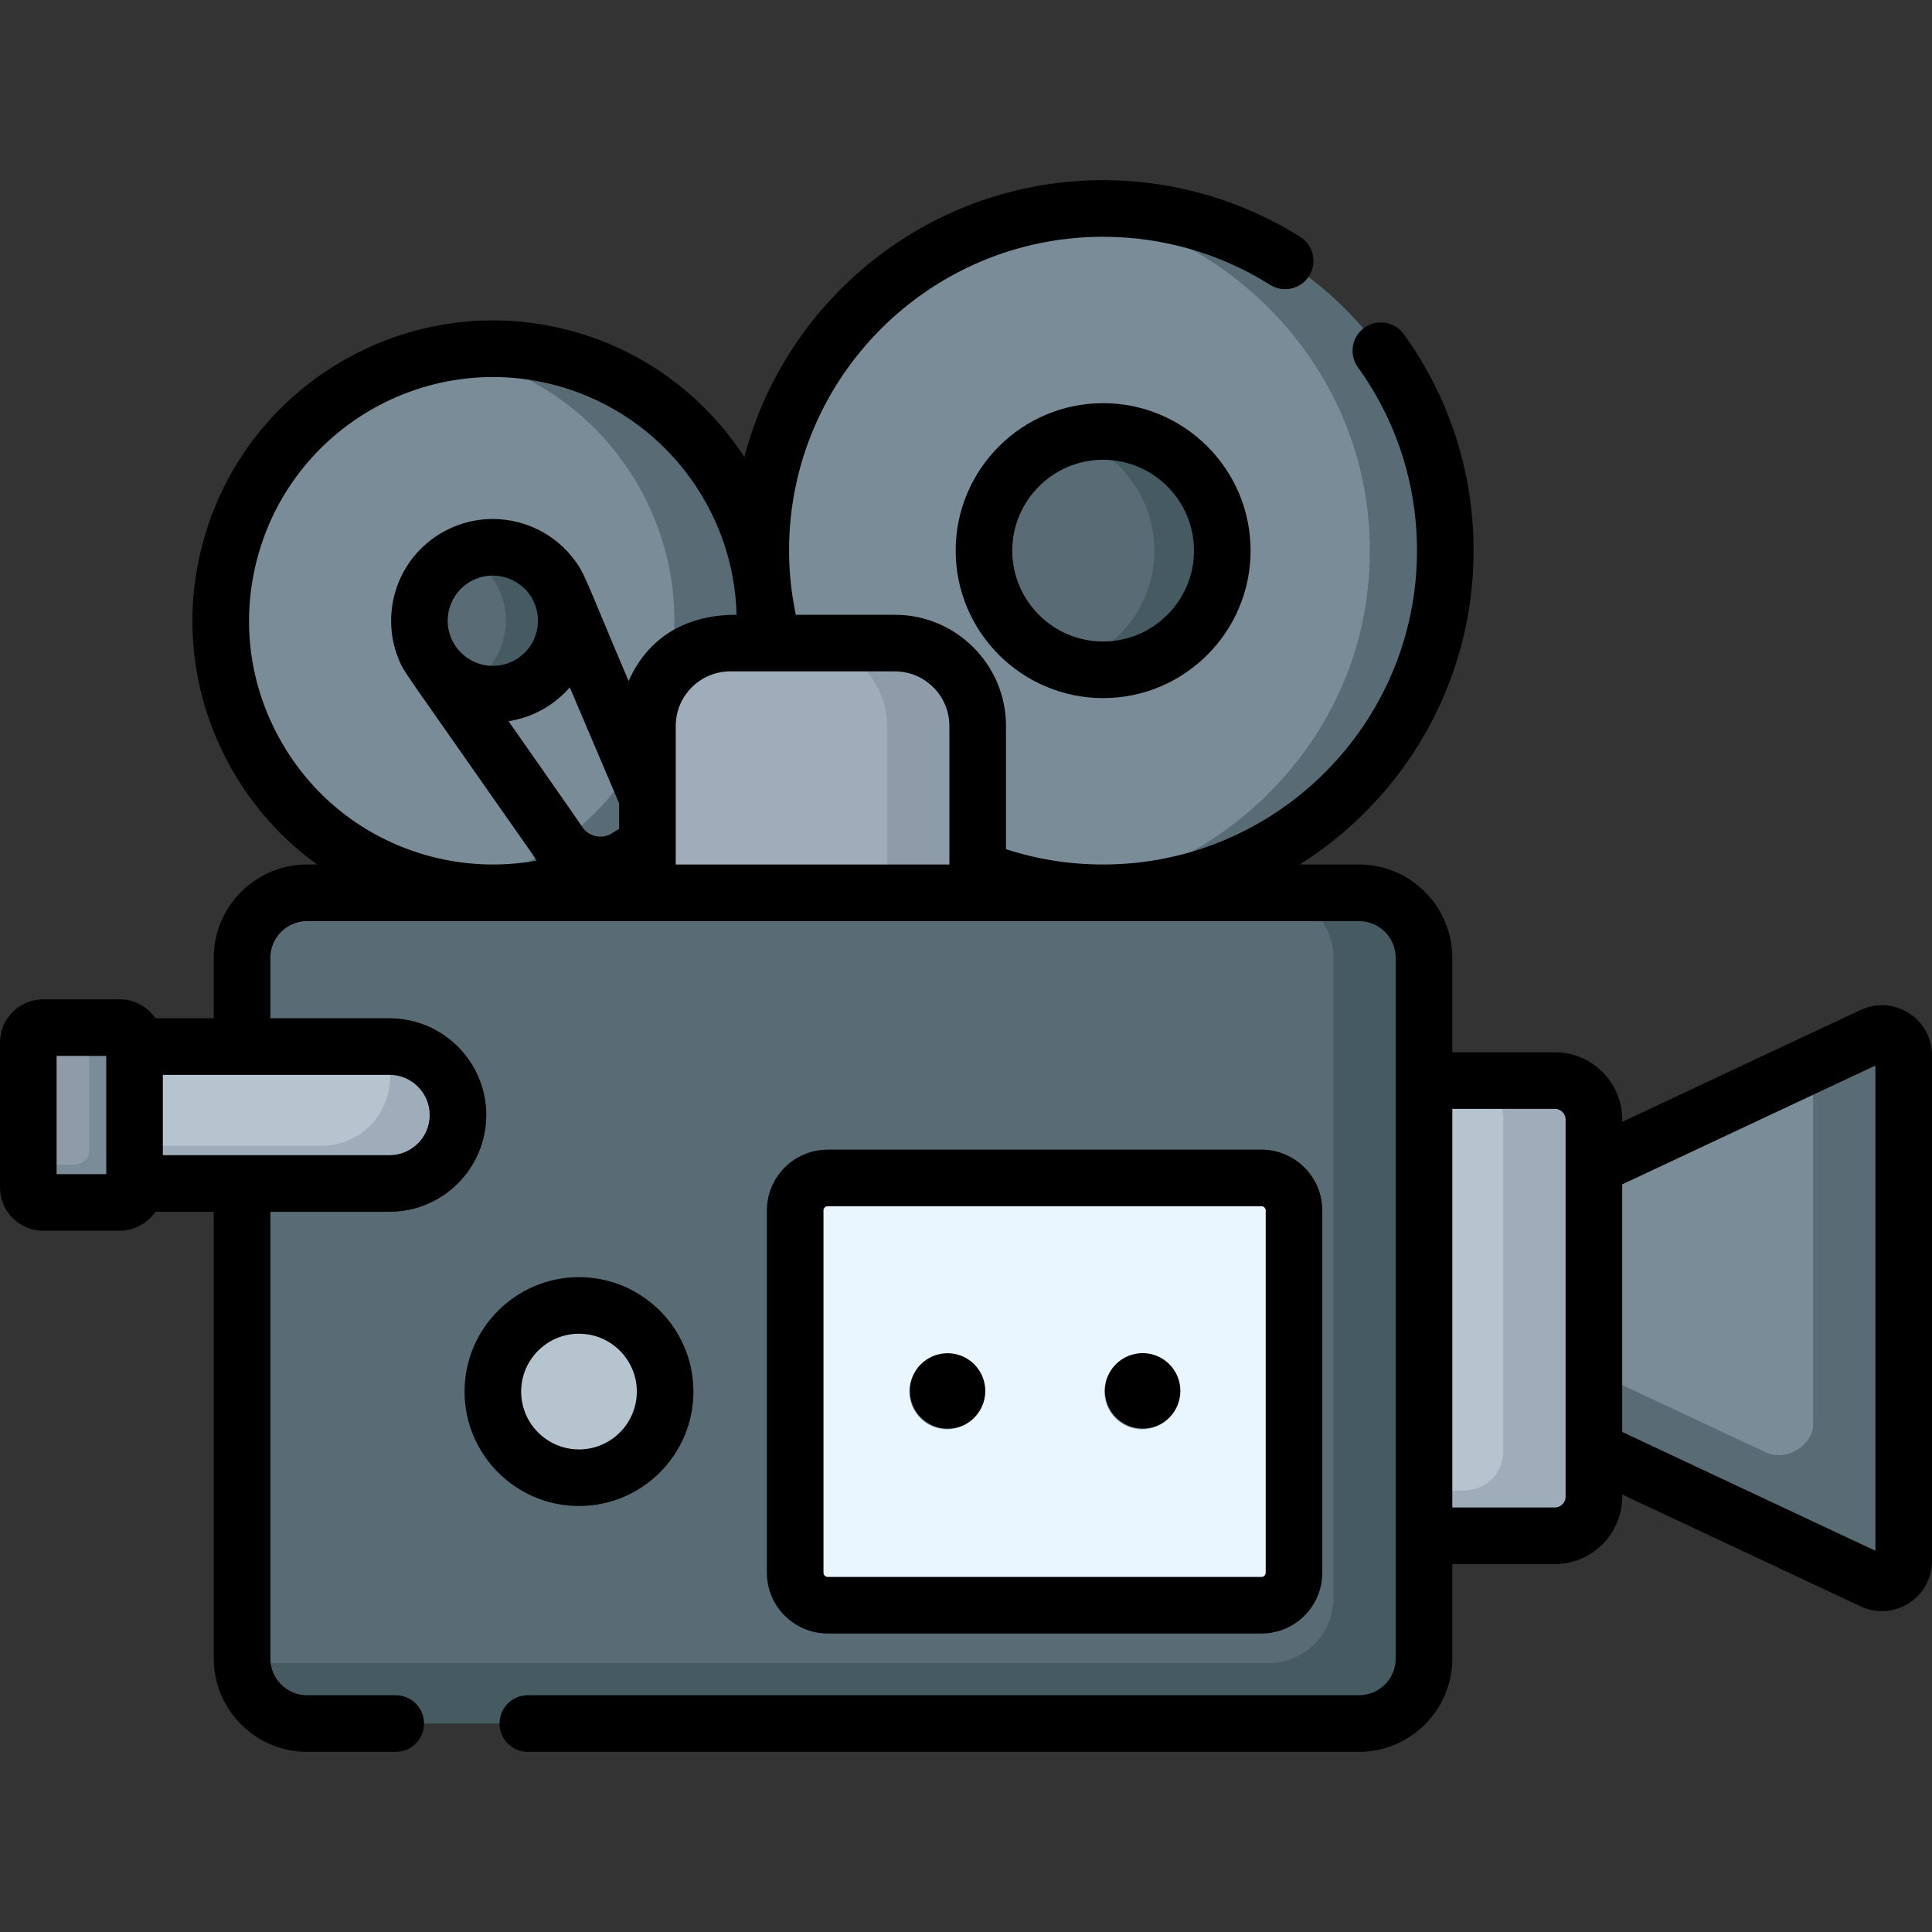 <svg id="Capa_1" enable-background="new 0 0 512 512" height="512" viewBox="0 0 512 512" width="512" xmlns="http://www.w3.org/2000/svg"><rect x="0" y="0" width="512" height="512" fill="#333333" stroke="none"/><g><g><path d="m280.341 56.043c44.407 5.872 78.677 43.875 78.677 89.885s-34.27 84.013-78.677 89.885c54.633 7.228 102.677-35.269 102.677-89.885 0-54.639-48.061-97.104-102.677-89.885z" fill="#596c76"/><g fill="#7a8c98"><path d="m282.096 236.012c1.306.146 2.618.275 3.94.367-1.323-.091-2.634-.22-3.94-.367z"/><path d="m281.253 235.914c.281.034.562.066.843.098-.282-.032-.563-.064-.843-.098z"/><path d="m281.253 235.914c-.279-.034-.554-.082-.832-.118-.027.004-.053.009-.08.013.302.04.608.068.912.105z"/><path d="m286.096 236.012c1.306.146 2.618.275 3.94.367-1.323-.091-2.634-.22-3.94-.367z"/><path d="m286.096 236.012c-.281-.031-.563-.063-.843-.098.28.034.561.066.843.098z"/><path d="m280.421 235.796c35.499 0 82.597-35.151 82.597-89.873 0-53.991-46.31-89.885-82.677-89.885-44.407 5.872-78.677 43.875-78.677 89.885 0 46.036 34.315 84.034 78.757 89.873z"/><path d="m284.341 235.809c.302.04.608.069.912.105-.279-.034-.554-.082-.832-.118-.027.004-.053.009-.08.013z"/></g><path d="m404.572 367.892v-50.419l75.928-35.627 6 2.259v110.275c0 5.614-5.849 9.21-10.822 6.876z" fill="#7a8c98"/><path d="m491.677 276.6-11.177 5.245v95.848c0 4.53-6.352 10.108-12.823 7.071l-63.104-29.61v20.738l87.104 40.872c5.968 2.801 12.823-1.555 12.823-8.147 0-24.761 0-99.048 0-123.868 0-6.593-6.855-10.949-12.823-8.149z" fill="#596c76"/><path d="m329.338 286.363v120.638h62.723c5.711 0 10.34-4.629 10.34-10.34v-99.958c0-5.711-4.63-10.34-10.34-10.34z" fill="#b6c4cf"/><path d="m412.061 286.363c-13.402 0-10.5 0-24 0 5.711 0 10.34 4.629 10.34 10.34v87.958c0 5.711-4.63 10.34-10.34 10.34-6.298 0-36.39 0-58.723 0v12h82.723c5.711 0 10.34-4.629 10.34-10.34v-99.958c.001-5.711-4.629-10.34-10.34-10.34z" fill="#9facba"/><g fill="#7a8c98"><path d=""/><path d="m179.912 184.385c10.974-38.271-11.155-78.192-49.426-89.166-7.334-2.103-8.978-1.79-11.942-1.79-26.46 4.513-49.331 23.688-57.224 51.216-11.53 40.209 13.505 83.293 57.368 90.956 19.817 0 51.428-17.052 61.224-51.216z"/><path d=""/></g><g fill="#596c76"><path d="m150.486 95.219c-10.743-3.081-21.616-3.551-31.942-1.79 42.827 7.24 69.133 49.924 57.368 90.956-7.894 27.528-30.764 46.703-57.224 51.216 35.704 6.035 71.008-15.587 81.224-51.216 10.974-38.27-11.155-78.191-49.426-89.166z"/><circle cx="130.61" cy="164.504" r="19.464"/><circle cx="292.341" cy="145.929" r="31.578"/></g><path d="m239.099 294.98v-102.593c0-12.126-9.829-21.958-21.954-21.961h-23.605c-12.129 0-21.961 9.833-21.961 21.961v102.593z" fill="#9facba"/><path d="m237.138 170.426h-24c12.129 0 21.961 9.833 21.961 21.961v102.593h24v-102.593c0-12.128-9.832-21.961-21.961-21.961z" fill="#8d9ca8"/><path d="m67.952 444.759-3.741-4-.013.018c-.076-1.046-.049 9.681-.049-186.937 0-9.518 7.716-17.234 17.234-17.234h258.761c9.518 0 17.234 7.716 17.234 17.234v190.919c-26.106 0-281.534 0-289.426 0z" fill="#596c76"/><path d="m334.307 425.405h-114.959c-4.759 0-8.617-3.858-8.617-8.617v-48.001-48.001c0-4.759 3.858-8.617 8.617-8.617h114.959c4.759 0 8.617 3.858 8.617 8.617v96.001c0 4.76-3.858 8.618-8.617 8.618z" fill="#eaf6ff"/><circle cx="250.977" cy="368.788" fill="#8d9ca8" r="10"/><circle cx="302.679" cy="368.788" fill="#8d9ca8" r="10"/><circle cx="153.438" cy="368.788" fill="#b6c4cf" r="22.828"/><path d="m360.144 456.759c-12.243 0-266.475 0-278.761 0-9.102 0-16.537-7.06-17.172-16h271.932c9.518 0 17.234-7.716 17.234-17.234v-169.685c0-9.518-7.716-17.234-17.234-17.234h24c9.518 0 17.234 7.716 17.234 17.234v185.685c.001 9.518-7.715 17.234-17.233 17.234z" fill="#465a61"/><path d="m103.229 313.642h-84.039v-36.29h84.039c10.021 0 18.145 8.124 18.145 18.145 0 10.021-8.124 18.145-18.145 18.145z" fill="#b6c4cf"/><path d="m101.427 277.352h-82.237v4 26.29h66.039c10.752 0 19.239-9.342 18.029-20.146.392-3.566-.256-7.016-1.831-10.144z" fill="#b6c4cf"/><path d="m31.714 318.66h-20.274c-2.176 0-3.94-1.764-3.94-3.94v-38.444c0-2.176 1.764-3.94 3.94-3.94h20.274c2.176 0 3.94 1.764 3.94 3.94v38.444c0 2.175-1.764 3.94-3.94 3.94z" fill="#8d9ca8"/><path d="m103.229 277.352h-1.802c6.018 11.944-2.606 26.29-16.198 26.29h-66.039v10h84.039c10.021 0 18.145-8.124 18.145-18.145 0-10.021-8.124-18.145-18.145-18.145z" fill="#9facba"/><path d="m11.44 272.334c-2.176 0-3.94 1.765-3.94 3.94v36.385h16.214c2.176 0 3.94-1.764 3.94-3.94 0-16.159 0-20.108 0-36.385-9.307 0-6.881 0-16.214 0z" fill="#8d9ca8"/><path d="m31.714 272.334h-8.06v32.385c0 2.176-1.764 3.94-3.94 3.94h-12.214v6.06c0 2.176 1.764 3.94 3.94 3.94h20.274c2.176 0 3.94-1.764 3.94-3.94v-38.444c0-2.176-1.764-3.941-3.94-3.941z" fill="#7a8c98"/><path d="m292.341 114.35c-3.127 0-6.146.464-9 1.314 13.04 3.885 22.578 15.979 22.578 30.264s-9.538 26.379-22.578 30.264c20.292 6.047 40.578-9.269 40.578-30.264 0-17.412-14.166-31.578-31.578-31.578z" fill="#465a61"/><path d="m147.633 155.068c-4.945-8.921-15.907-12.421-25.041-8.283 3.702 1.663 6.926 4.468 9.041 8.283 5.203 9.387 1.799 21.257-7.587 26.46-.466.258-.942.479-1.42.695 5.408 2.428 11.847 2.393 17.42-.695 9.387-5.204 12.791-17.073 7.587-26.46z" fill="#465a61"/></g><g><path d="m253.263 145.923c0 21.548 17.53 39.078 39.078 39.078s39.078-17.53 39.078-39.078-17.53-39.078-39.078-39.078-39.078 17.53-39.078 39.078zm63.156 0c0 13.277-10.801 24.078-24.078 24.078s-24.078-10.801-24.078-24.078 10.801-24.078 24.078-24.078 24.078 10.801 24.078 24.078z"/><path d="m334.307 432.9c8.887 0 16.117-7.23 16.117-16.117v-96.001c0-8.887-7.23-16.117-16.117-16.117h-114.959c-8.887 0-16.117 7.23-16.117 16.117v96.001c0 8.887 7.23 16.117 16.117 16.117zm-116.076-16.117v-96.001c0-.616.501-1.117 1.117-1.117h114.959c.616 0 1.117.501 1.117 1.117v96.001c0 .616-.501 1.117-1.117 1.117h-114.959c-.616 0-1.117-.501-1.117-1.117z"/><ellipse cx="250.977" cy="368.783" rx="10" ry="10" transform="matrix(.995 -.099 .099 .995 -35.118 26.526)"/><ellipse cx="302.679" cy="368.783" rx="10" ry="10" transform="matrix(.995 -.099 .099 .995 -34.866 31.62)"/><path d="m183.766 368.783c0-16.723-13.605-30.328-30.328-30.328s-30.329 13.605-30.329 30.328 13.605 30.328 30.329 30.328 30.328-13.605 30.328-30.328zm-45.657 0c0-8.452 6.876-15.328 15.329-15.328s15.328 6.876 15.328 15.328-6.876 15.328-15.328 15.328-15.329-6.876-15.329-15.328z"/><path d="m493.086 267.649-63.185 29.648v-.599c0-9.837-8.003-17.84-17.84-17.84h-27.183v-25.023c0-13.638-11.096-24.734-24.734-24.734h-15.707c27.657-17.385 46.081-48.168 46.081-83.177 0-20.751-6.396-40.588-18.496-57.366-2.422-3.36-7.11-4.12-10.47-1.696-3.36 2.423-4.119 7.11-1.696 10.47 10.246 14.208 15.662 31.011 15.662 48.593 0 45.864-37.313 83.177-83.177 83.177-8.827 0-17.463-1.363-25.742-4.057v-32.661c0-16.245-13.216-29.461-29.461-29.461h-26.24c-1.188-5.657-1.788-11.386-1.788-17.096 0-45.81 37.337-83.078 83.231-83.078 15.718 0 31.02 4.403 44.25 12.733 3.506 2.208 8.137 1.154 10.343-2.351 2.207-3.505 1.155-8.136-2.351-10.343-15.627-9.839-33.693-15.04-52.243-15.04-45.621 0-84.075 31.213-95.073 73.372-10.183-15.622-25.784-27.686-44.714-33.114-42.186-12.096-86.347 12.382-98.443 54.568-5.86 20.436-3.411 41.929 6.896 60.523 5.78 10.427 13.644 19.24 23.04 26.005h-2.664c-13.638 0-24.734 11.096-24.734 24.734v16.013h-15.473c-2.061-3.026-5.532-5.018-9.461-5.018h-20.274c-6.308 0-11.44 5.132-11.44 11.44v38.444c0 6.308 5.132 11.44 11.44 11.44h20.273c3.929 0 7.4-1.992 9.461-5.018h15.474v118.383c0 13.638 11.096 24.734 24.734 24.734h23.494c4.142 0 7.5-3.358 7.5-7.5s-3.358-7.5-7.5-7.5h-23.493c-5.367 0-9.734-4.367-9.734-9.734v-118.383h31.58c14.141 0 25.645-11.504 25.645-25.645s-11.504-25.645-25.645-25.645h-31.58v-16.013c0-5.367 4.367-9.734 9.734-9.734h278.761c5.368 0 9.734 4.367 9.734 9.734v185.685c0 5.367-4.367 9.734-9.734 9.734h-220.267c-4.142 0-7.5 3.358-7.5 7.5s3.358 7.5 7.5 7.5h220.267c13.639 0 24.734-11.096 24.734-24.734v-25.023h27.183c9.837 0 17.84-8.003 17.84-17.84v-.6l63.185 29.648c8.806 4.132 18.914-2.301 18.914-12.017v-134.021c0-9.727-10.118-16.144-18.914-12.017zm-478.086 12.18h13.154v31.325h-13.154zm88.229 5.018c5.87 0 10.645 4.775 10.645 10.645s-4.775 10.645-10.645 10.645c-6.657 0-53.633 0-60.075 0v-21.29zm9.584-58.25c-16.584-4.755-30.323-15.684-38.688-30.773-8.364-15.089-10.352-32.532-5.596-49.116 9.819-34.242 45.659-54.1 79.89-44.284 27.288 7.825 46.106 32.648 46.777 60.497-14.297 0-23.811 6.726-28.609 17.567-11.839-27.86-11.532-28.553-14.861-32.752-8.457-10.663-23.8-13.462-35.569-5.996-11.41 7.231-15.419 21.528-10.338 33.367 1.366 3.179.042.869 35.296 51.265.342.588.709 1.153 1.098 1.695-9.543 1.745-19.71 1.308-29.4-1.47zm29.229-65.616c.001.003.002.005.003.008 1.624 5.289-.608 11.187-5.636 13.974-4.908 2.719-11.056 1.661-14.784-2.575 0 0-.321-.3-.977-1.276-3.907-5.895-1.867-13.736 4.16-17.078 6.609-3.662 14.999-.308 17.234 6.947zm8.953 21.169c10.187 23.972 12.343 29.056 13.083 30.753v6.743l-2.281 1.41c-2.773 1.452-6.246.43-7.778-2.334-.299-.539-18.869-27.044-19.253-27.593 6.437-.998 12.146-4.253 16.229-8.979zm28.083 10.232c0-7.974 6.487-14.461 14.461-14.461h43.598c7.974 0 14.461 6.487 14.461 14.461v36.718h-72.521c.001-14.725.001-24.104.001-36.718zm235.823 204.274c0 1.566-1.274 2.84-2.84 2.84h-27.183v-105.638h27.183c1.566 0 2.84 1.274 2.84 2.84zm82.099 14.316-67.099-31.485v-65.62l67.099-31.485z"/></g></g></svg>